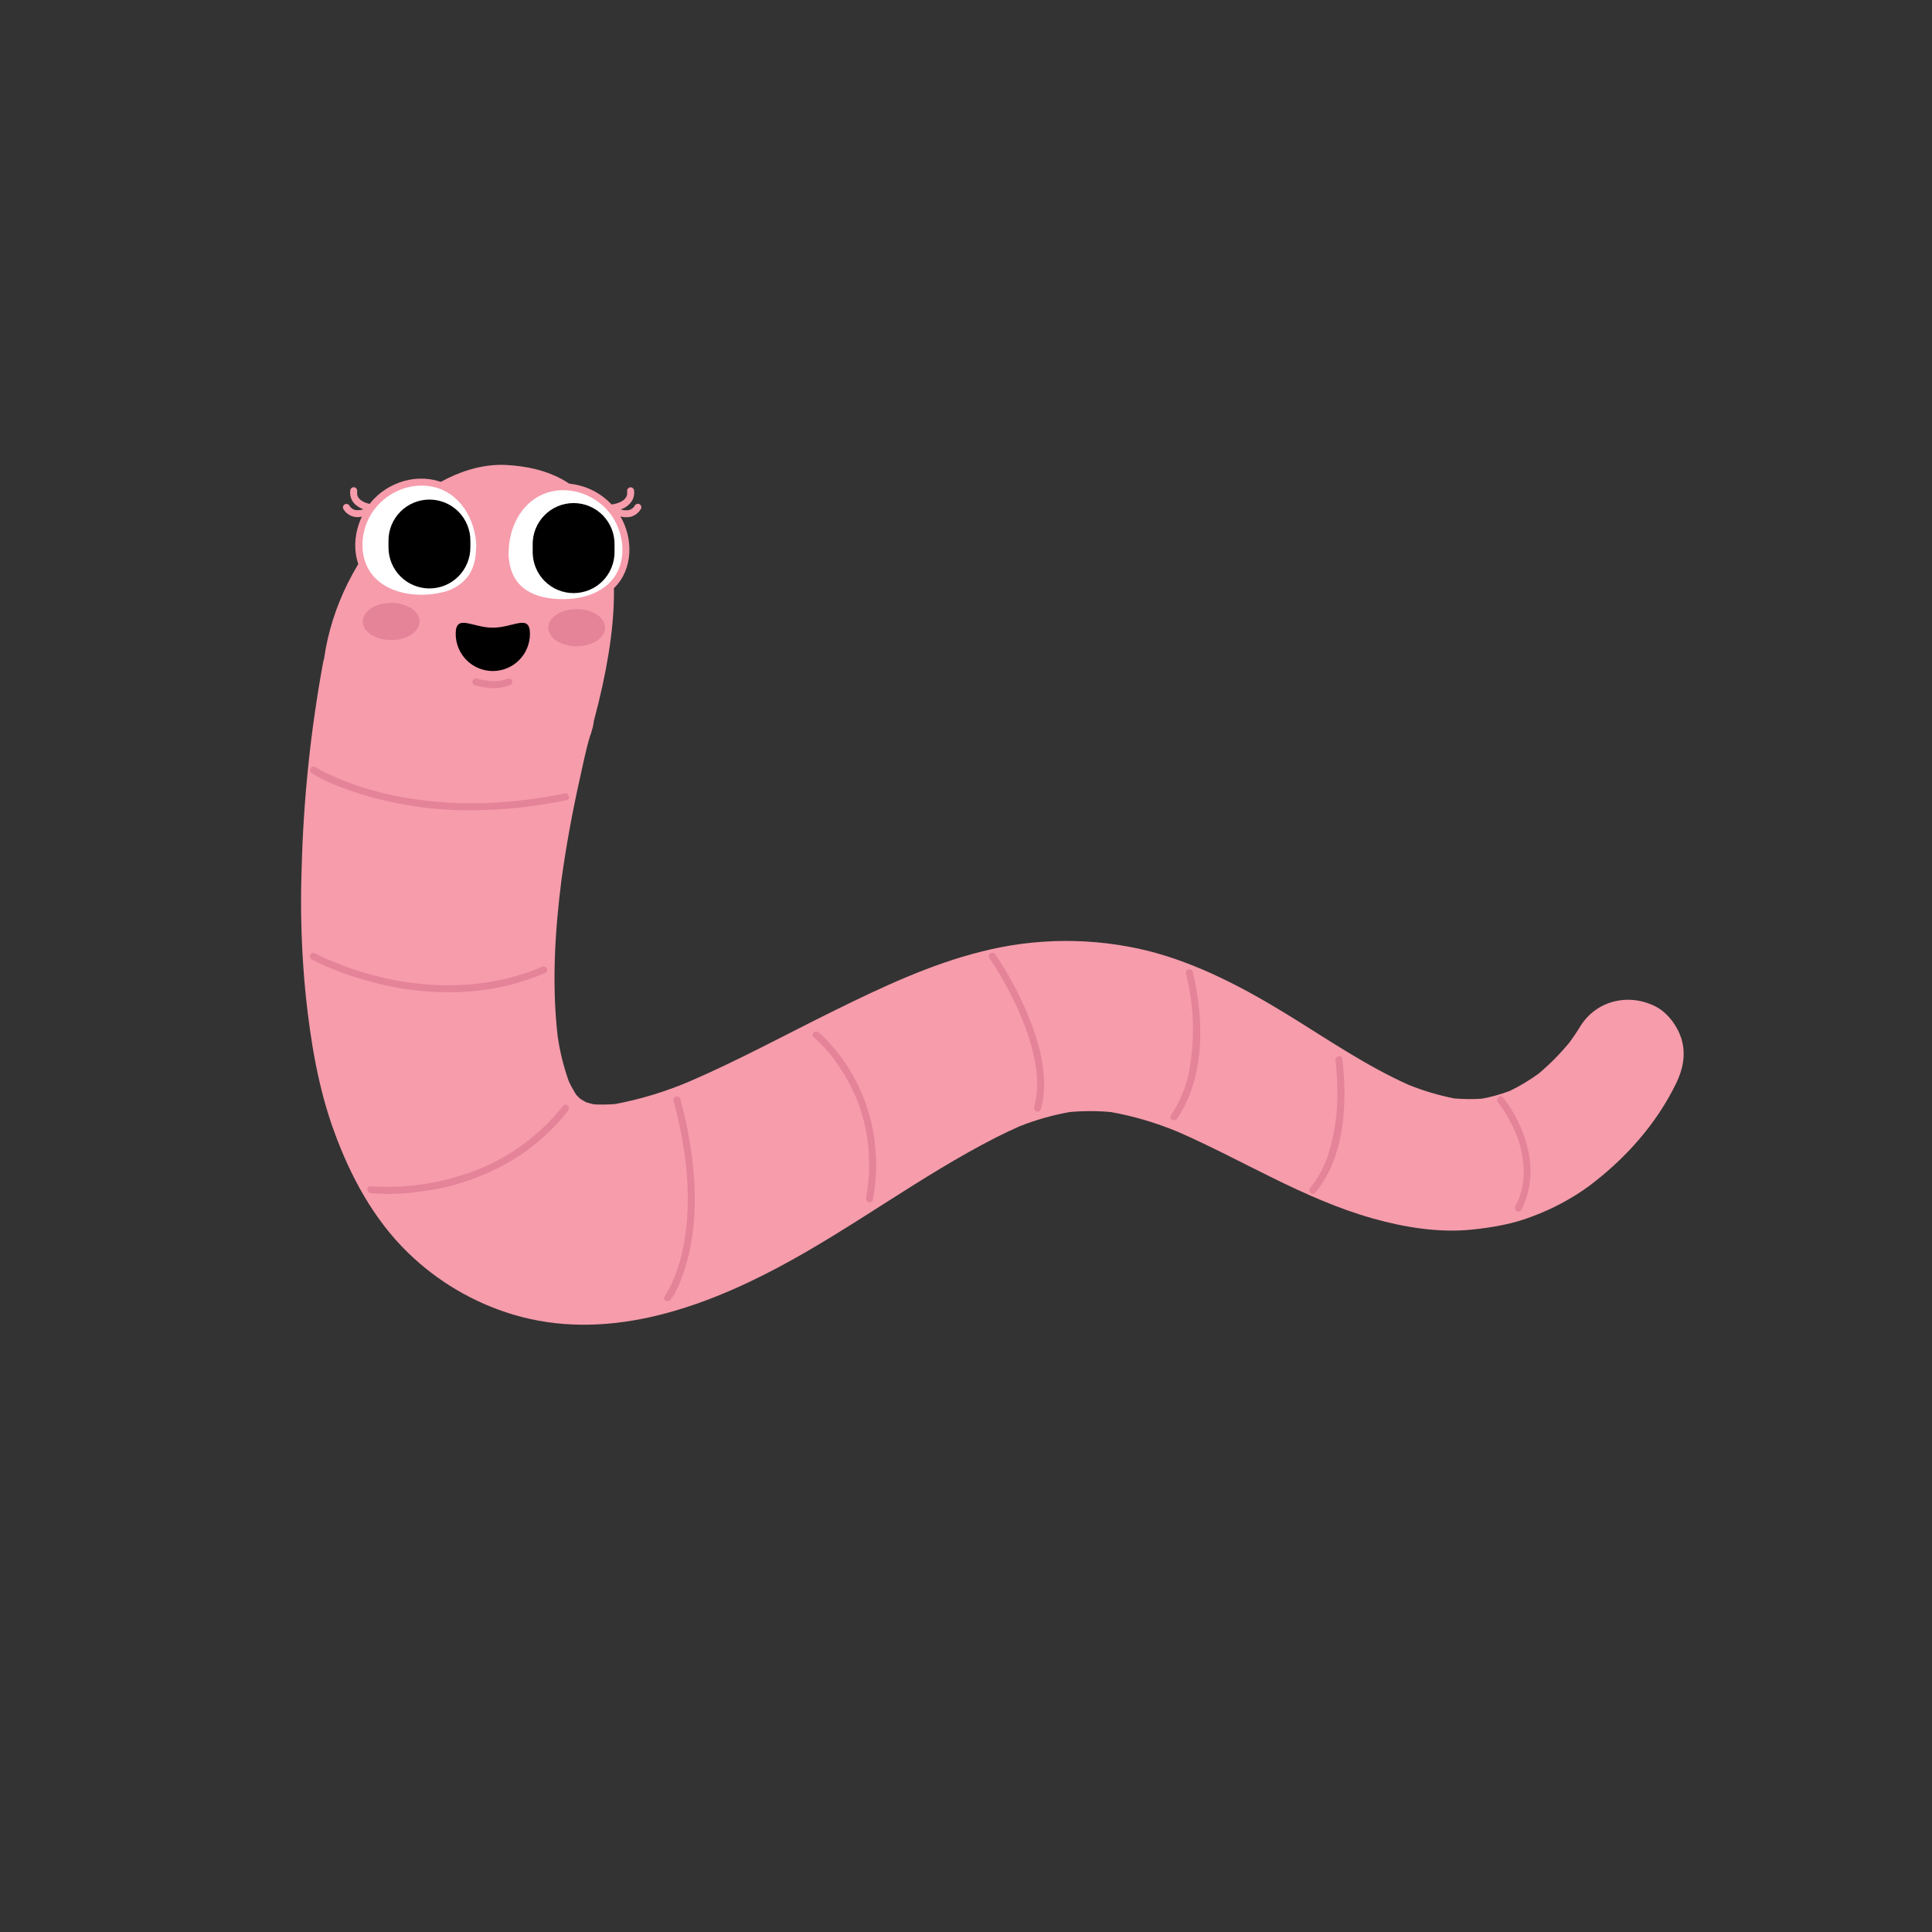 <svg xmlns="http://www.w3.org/2000/svg" xmlns:xlink="http://www.w3.org/1999/xlink" width="500" zoomAndPan="magnify" viewBox="0 0 375 375" height="500" preserveAspectRatio="xMidYMid meet" version="1.0"><rect x="0" y="0" width="375" height="375" fill="#333333" stroke="none"/><defs><clipPath id="id1"><path d="M 58.141 90 L 327 90 L 327 258 L 58.141 258 Z M 58.141 90 " clip-rule="nonzero"/></clipPath></defs><path fill="#f69cab" d="M 118.906 99.254 C 119.418 99.199 119.914 99.082 120.398 98.902 C 121.379 98.602 122.145 98.02 122.703 97.16 C 123.031 96.566 123.156 95.934 123.078 95.262 C 123.07 95.078 123.004 94.922 122.879 94.793 C 122.75 94.66 122.594 94.59 122.41 94.586 C 122.078 94.586 121.688 94.887 121.73 95.262 C 121.742 95.398 121.742 95.531 121.73 95.664 L 121.73 95.93 C 121.73 96.055 121.73 95.766 121.73 95.898 C 121.715 95.996 121.691 96.098 121.66 96.195 L 121.605 96.355 C 121.57 96.453 121.605 96.289 121.637 96.281 L 121.594 96.371 C 121.547 96.469 121.496 96.559 121.434 96.645 C 121.434 96.676 121.312 96.805 121.395 96.703 C 121.477 96.598 121.348 96.758 121.324 96.777 C 121.266 96.848 121.199 96.914 121.133 96.977 L 121.012 97.078 C 120.891 97.188 121.141 96.984 121.012 97.078 C 120.852 97.195 120.684 97.301 120.508 97.391 L 120.254 97.512 C 120.199 97.512 120.047 97.59 120.254 97.512 L 120.105 97.566 C 119.812 97.684 119.508 97.773 119.199 97.836 L 118.867 97.902 L 118.945 97.902 L 118.91 97.902 C 118.711 97.887 118.539 97.945 118.395 98.078 C 118.246 98.215 118.172 98.379 118.172 98.578 C 118.172 98.777 118.246 98.945 118.395 99.078 C 118.539 99.215 118.711 99.273 118.91 99.254 Z M 118.906 99.254 " fill-opacity="1" fill-rule="nonzero"/><path fill="#f69cab" d="M 118.648 99.488 C 119.816 100.227 121.5 100.711 122.824 100.172 C 123.484 99.895 124 99.449 124.371 98.836 C 124.48 98.672 124.512 98.496 124.465 98.309 C 124.422 98.117 124.316 97.973 124.148 97.875 C 123.98 97.777 123.805 97.754 123.617 97.809 C 123.43 97.863 123.293 97.977 123.203 98.152 C 123.16 98.23 123.109 98.301 123.055 98.371 C 123.133 98.27 122.984 98.457 122.965 98.473 L 122.801 98.637 L 122.711 98.707 C 122.777 98.66 122.777 98.66 122.711 98.707 L 122.395 98.895 C 122.328 98.926 122.332 98.926 122.395 98.895 L 122.293 98.93 L 122.102 98.988 L 121.906 99.035 L 121.809 99.035 C 121.691 99.035 121.578 99.035 121.461 99.035 L 121.27 99.035 C 121.227 99.035 121.004 99 121.203 99.035 C 121.082 99.035 120.965 98.996 120.852 98.969 C 120.621 98.918 120.395 98.852 120.172 98.77 L 120.02 98.707 C 119.973 98.707 119.848 98.66 120.02 98.707 C 119.93 98.676 119.844 98.625 119.754 98.586 C 119.664 98.551 119.418 98.422 119.258 98.324 C 119.098 98.227 118.926 98.203 118.746 98.25 C 118.566 98.297 118.43 98.402 118.336 98.562 C 118.238 98.723 118.215 98.895 118.262 99.074 C 118.309 99.254 118.414 99.391 118.574 99.488 Z M 118.648 99.488 " fill-opacity="1" fill-rule="nonzero"/><path fill="#f69cab" d="M 72.152 97.902 C 72.012 97.902 72.395 97.938 72.219 97.902 L 71.953 97.859 C 71.656 97.797 71.367 97.715 71.082 97.617 L 70.836 97.523 C 70.742 97.488 70.918 97.562 70.918 97.555 L 70.852 97.527 L 70.703 97.473 C 70.523 97.387 70.355 97.289 70.191 97.18 L 70.066 97.098 L 69.996 97.043 C 69.996 97.043 70.133 97.16 70.062 97.094 C 69.98 97.027 69.906 96.957 69.832 96.883 C 69.762 96.816 69.699 96.738 69.633 96.668 C 69.566 96.598 69.738 96.816 69.672 96.719 L 69.633 96.668 L 69.516 96.508 L 69.457 96.371 L 69.422 96.301 C 69.422 96.262 69.484 96.469 69.422 96.301 C 69.387 96.188 69.352 96.074 69.324 95.957 L 69.324 95.875 C 69.297 95.742 69.324 96.047 69.324 95.906 L 69.324 95.703 C 69.312 95.551 69.312 95.398 69.324 95.246 C 69.324 95.059 69.258 94.898 69.129 94.77 C 68.996 94.637 68.84 94.57 68.652 94.566 C 68.465 94.574 68.305 94.645 68.172 94.781 C 68.043 94.918 67.98 95.078 67.98 95.27 C 67.906 95.883 68.008 96.465 68.277 97.02 C 68.523 97.492 68.863 97.883 69.297 98.191 C 69.961 98.668 70.695 98.988 71.5 99.145 C 71.723 99.191 71.945 99.23 72.168 99.254 C 72.352 99.25 72.504 99.18 72.633 99.047 C 72.758 98.918 72.824 98.758 72.824 98.578 C 72.82 98.391 72.75 98.234 72.621 98.105 C 72.492 97.977 72.336 97.906 72.152 97.902 Z M 72.152 97.902 " fill-opacity="1" fill-rule="nonzero"/><path fill="#f69cab" d="M 71.723 98.324 C 71.559 98.418 71.391 98.508 71.219 98.586 C 71.137 98.625 71.051 98.676 70.961 98.707 L 70.816 98.758 C 70.598 98.84 70.375 98.906 70.145 98.957 C 70.031 98.957 69.91 99.008 69.793 99.023 C 69.992 99.023 69.766 99.023 69.727 99.023 L 69.527 99.023 C 69.414 99.023 69.297 99.023 69.18 99.023 L 69.082 99.023 L 69.113 99.023 L 68.922 98.98 L 68.723 98.918 L 68.629 98.887 C 68.715 98.918 68.719 98.918 68.629 98.887 L 68.312 98.699 C 68.246 98.652 68.25 98.652 68.312 98.699 L 68.227 98.625 C 68.168 98.57 68.113 98.516 68.062 98.461 C 68.062 98.461 67.891 98.258 67.969 98.363 C 67.918 98.289 67.871 98.219 67.824 98.141 C 67.73 97.984 67.59 97.883 67.41 97.836 C 67.234 97.789 67.062 97.809 66.898 97.898 C 66.742 97.992 66.637 98.133 66.59 98.312 C 66.543 98.492 66.566 98.664 66.656 98.824 C 66.949 99.309 67.34 99.688 67.828 99.965 C 68.32 100.242 68.848 100.383 69.414 100.379 C 70.289 100.352 71.113 100.137 71.887 99.73 C 72.047 99.656 72.203 99.57 72.355 99.477 C 72.516 99.391 72.625 99.258 72.68 99.086 C 72.738 98.91 72.727 98.742 72.648 98.578 C 72.555 98.41 72.418 98.305 72.238 98.254 C 72.055 98.207 71.883 98.227 71.723 98.324 Z M 71.723 98.324 " fill-opacity="1" fill-rule="nonzero"/><path fill="#f69cab" d="M 136.773 169.711 C 136.617 169.609 136.457 169.516 136.293 169.43 C 136.453 169.52 136.609 169.613 136.758 169.707 Z M 136.773 169.711 " fill-opacity="1" fill-rule="nonzero"/><g clip-path="url(#id1)"><path fill="#f69cab" d="M 326.438 201.887 C 325.746 199.379 323.809 196.66 321.477 195.426 C 316.223 192.668 309.824 194.133 306.688 199.285 C 306.055 200.332 305.363 201.336 304.641 202.328 C 302.824 204.531 300.828 206.555 298.645 208.395 C 296.879 209.672 295.016 210.789 293.059 211.746 C 291.297 212.406 289.488 212.91 287.637 213.254 C 285.84 213.375 284.047 213.359 282.254 213.203 C 279.223 212.602 276.277 211.723 273.41 210.566 C 265.098 206.844 257.566 201.652 249.824 196.891 C 241.461 191.77 232.562 187.055 223 184.602 C 217.629 183.266 212.176 182.613 206.641 182.637 C 201.109 182.664 195.664 183.367 190.305 184.75 C 180.504 187.215 171.152 191.621 162.117 196.07 C 152.75 200.68 143.578 205.688 134.02 209.828 C 129.332 211.84 124.48 213.324 119.473 214.285 C 118.082 214.41 116.691 214.43 115.297 214.352 C 114.777 214.238 114.273 214.102 113.766 213.949 C 113.367 213.734 112.984 213.5 112.602 213.258 C 112.34 213.004 112.051 212.738 111.824 212.469 C 111.301 211.641 110.828 210.785 110.41 209.898 C 109.402 207.062 108.68 204.156 108.246 201.176 C 107.086 191.086 107.695 180.824 108.984 170.758 C 109.887 164.246 111.059 157.777 112.496 151.359 C 113.121 148.562 113.684 145.652 114.52 142.879 C 114.68 142.496 114.805 142.102 114.898 141.699 C 115.082 141.145 115.199 140.574 115.254 139.996 C 125.609 101.395 113.836 91.137 98.355 90.254 C 83.191 89.41 65.789 107.207 62.906 127.84 C 62.82 128.105 62.754 128.371 62.703 128.641 C 60.277 141.855 58.895 155.18 58.547 168.609 C 58.258 176.816 58.523 185.008 59.34 193.18 C 60.289 202.137 61.75 211.109 64.852 219.602 C 68.012 228.289 72.48 236.613 79.176 243.137 C 82.047 245.93 85.207 248.344 88.66 250.379 C 92.113 252.41 95.758 254.004 99.594 255.156 C 117.227 260.438 135.328 254.336 150.918 246.074 C 165.477 238.355 178.664 228.25 193.34 220.773 C 194.84 220.012 196.363 219.297 197.898 218.613 C 201.031 217.371 204.254 216.453 207.57 215.855 C 210.27 215.605 212.969 215.605 215.664 215.855 C 220.121 216.664 224.438 217.941 228.617 219.684 C 241.25 225.195 253.059 232.719 266.43 236.492 C 272.625 238.234 279.297 239.324 285.715 238.664 C 289.773 238.242 293.746 237.559 297.543 236.059 C 301.375 234.625 304.957 232.715 308.281 230.324 C 315.371 225.031 321.473 218.25 325.359 210.23 C 326.633 207.574 327.238 204.809 326.438 201.887 Z M 326.438 201.887 " fill-opacity="1" fill-rule="nonzero"/></g><path fill="#ffffff" d="M 98.059 107.191 C 98.059 113.941 102.547 116.969 109.293 116.969 C 116.035 116.969 121.5 113.465 121.5 106.699 C 121.5 105.898 121.422 105.102 121.266 104.316 C 121.109 103.527 120.879 102.766 120.57 102.023 C 120.266 101.281 119.887 100.578 119.441 99.91 C 118.996 99.242 118.492 98.625 117.926 98.059 C 117.359 97.492 116.742 96.984 116.074 96.539 C 115.406 96.094 114.703 95.715 113.965 95.41 C 113.223 95.102 112.461 94.871 111.672 94.715 C 110.887 94.559 110.094 94.48 109.293 94.48 C 102.574 94.48 98.059 100.441 98.059 107.191 Z M 98.059 107.191 " fill-opacity="1" fill-rule="nonzero"/><path fill="#f69cab" d="M 97.379 107.191 C 97.379 109.57 97.93 111.953 99.449 113.852 C 100.172 114.695 101.012 115.402 101.965 115.969 C 102.922 116.535 103.945 116.934 105.031 117.16 C 109.723 118.262 115.602 117.629 119.191 114.137 C 122.973 110.473 122.938 104.324 120.293 100.004 C 119.953 99.445 119.57 98.914 119.148 98.414 C 118.727 97.91 118.266 97.445 117.773 97.012 C 117.281 96.582 116.758 96.188 116.203 95.836 C 115.648 95.484 115.074 95.18 114.473 94.914 C 113.875 94.652 113.258 94.434 112.625 94.266 C 111.988 94.094 111.348 93.973 110.695 93.902 C 110.043 93.832 109.391 93.809 108.738 93.84 C 108.082 93.867 107.434 93.945 106.789 94.07 C 100.801 95.391 97.422 101.383 97.379 107.191 C 97.395 107.363 97.469 107.512 97.598 107.629 C 97.727 107.746 97.879 107.809 98.055 107.809 C 98.23 107.809 98.383 107.746 98.512 107.629 C 98.641 107.512 98.715 107.363 98.73 107.191 C 98.762 102.578 101.031 97.742 105.473 95.898 C 109.914 94.051 115.16 95.73 118.145 99.328 C 121.043 102.789 121.898 108.375 119.121 112.16 C 116.43 115.832 111.273 116.656 107.039 116.168 C 104.832 115.914 102.602 115.188 101.012 113.602 C 99.301 111.906 98.719 109.535 98.703 107.191 C 98.668 107.035 98.586 106.91 98.465 106.809 C 98.34 106.711 98.199 106.66 98.039 106.66 C 97.883 106.66 97.742 106.711 97.617 106.809 C 97.492 106.91 97.414 107.035 97.379 107.191 Z M 97.379 107.191 " fill-opacity="1" fill-rule="nonzero"/><path fill="#000000" d="M 111.34 115.121 C 110.82 115.121 110.301 115.07 109.789 114.969 C 109.277 114.867 108.781 114.715 108.297 114.516 C 107.816 114.316 107.355 114.07 106.922 113.777 C 106.488 113.488 106.086 113.156 105.719 112.789 C 105.348 112.418 105.02 112.016 104.73 111.582 C 104.441 111.145 104.195 110.688 103.996 110.203 C 103.797 109.723 103.648 109.223 103.547 108.711 C 103.445 108.195 103.395 107.68 103.395 107.156 L 103.395 105.805 C 103.383 105.273 103.422 104.75 103.512 104.227 C 103.605 103.703 103.746 103.195 103.938 102.699 C 104.133 102.203 104.371 101.734 104.66 101.289 C 104.949 100.844 105.277 100.43 105.648 100.047 C 106.016 99.668 106.422 99.328 106.859 99.027 C 107.297 98.73 107.762 98.477 108.25 98.27 C 108.738 98.062 109.242 97.906 109.762 97.805 C 110.281 97.699 110.809 97.645 111.34 97.645 C 111.867 97.645 112.395 97.699 112.914 97.805 C 113.434 97.906 113.938 98.062 114.426 98.27 C 114.914 98.477 115.379 98.73 115.816 99.027 C 116.254 99.328 116.66 99.668 117.031 100.047 C 117.398 100.43 117.727 100.844 118.016 101.289 C 118.305 101.734 118.543 102.203 118.738 102.699 C 118.93 103.195 119.074 103.703 119.164 104.227 C 119.254 104.75 119.293 105.273 119.281 105.805 L 119.281 107.156 C 119.281 107.68 119.23 108.195 119.129 108.711 C 119.031 109.223 118.879 109.719 118.68 110.203 C 118.48 110.688 118.238 111.145 117.949 111.578 C 117.66 112.016 117.328 112.418 116.961 112.785 C 116.594 113.156 116.191 113.484 115.758 113.777 C 115.324 114.066 114.863 114.312 114.383 114.512 C 113.902 114.715 113.402 114.863 112.891 114.965 C 112.379 115.07 111.863 115.121 111.34 115.121 Z M 111.34 115.121 " fill-opacity="1" fill-rule="nonzero"/><path fill="#ffffff" d="M 93.082 106.297 C 93.082 113.051 88.59 116.078 81.848 116.078 C 75.105 116.078 69.637 112.562 69.637 105.812 C 69.641 105.012 69.719 104.215 69.879 103.43 C 70.035 102.645 70.27 101.883 70.574 101.145 C 70.883 100.402 71.262 99.699 71.707 99.035 C 72.152 98.367 72.656 97.754 73.223 97.188 C 73.789 96.621 74.406 96.113 75.074 95.672 C 75.738 95.227 76.441 94.848 77.18 94.543 C 77.922 94.238 78.684 94.004 79.469 93.848 C 80.254 93.691 81.047 93.613 81.848 93.613 C 88.59 93.613 93.082 99.547 93.082 106.297 Z M 93.082 106.297 " fill-opacity="1" fill-rule="nonzero"/><path fill="#f69cab" d="M 92.402 106.297 C 92.402 108.363 91.957 110.488 90.629 112.129 C 89.305 113.656 87.652 114.613 85.672 115.004 C 81.496 115.973 76.199 115.438 73 112.375 C 69.59 109.125 69.695 103.648 72.02 99.812 C 74.469 95.781 79.461 93.441 84.141 94.508 C 89.496 95.738 92.402 101.125 92.461 106.297 C 92.5 106.441 92.582 106.559 92.703 106.648 C 92.824 106.738 92.961 106.785 93.109 106.785 C 93.262 106.785 93.395 106.738 93.516 106.648 C 93.637 106.559 93.719 106.441 93.758 106.297 C 93.723 101.102 91.094 95.785 86.105 93.742 C 81.121 91.695 75.27 93.523 71.945 97.555 C 68.73 101.461 67.711 107.676 70.844 111.953 C 73.871 116.125 79.539 117.215 84.383 116.598 C 86.883 116.277 89.402 115.406 91.191 113.559 C 93.051 111.613 93.758 108.949 93.758 106.297 C 93.758 106.109 93.695 105.949 93.562 105.816 C 93.43 105.684 93.27 105.617 93.082 105.617 C 92.895 105.617 92.734 105.684 92.602 105.816 C 92.469 105.949 92.402 106.109 92.402 106.297 Z M 92.402 106.297 " fill-opacity="1" fill-rule="nonzero"/><path fill="#000000" d="M 83.352 114.215 C 83.871 114.215 84.387 114.164 84.898 114.062 C 85.41 113.961 85.902 113.812 86.383 113.613 C 86.867 113.414 87.324 113.172 87.754 112.883 C 88.188 112.594 88.59 112.266 88.957 111.898 C 89.328 111.531 89.656 111.129 89.945 110.699 C 90.238 110.266 90.48 109.809 90.684 109.328 C 90.883 108.848 91.035 108.352 91.137 107.844 C 91.242 107.332 91.293 106.816 91.297 106.297 L 91.297 104.918 C 91.297 104.395 91.246 103.879 91.145 103.367 C 91.043 102.855 90.891 102.359 90.691 101.875 C 90.492 101.395 90.246 100.938 89.957 100.504 C 89.668 100.066 89.336 99.668 88.969 99.297 C 88.598 98.93 88.199 98.598 87.766 98.309 C 87.332 98.02 86.875 97.773 86.391 97.574 C 85.91 97.375 85.414 97.227 84.902 97.121 C 84.391 97.02 83.875 96.969 83.352 96.969 C 82.832 96.969 82.312 97.02 81.801 97.121 C 81.289 97.227 80.793 97.375 80.312 97.574 C 79.832 97.773 79.371 98.02 78.938 98.309 C 78.504 98.598 78.105 98.93 77.734 99.297 C 77.367 99.668 77.039 100.066 76.746 100.504 C 76.457 100.938 76.211 101.395 76.012 101.875 C 75.812 102.359 75.664 102.855 75.559 103.367 C 75.457 103.879 75.406 104.395 75.406 104.918 L 75.406 106.297 C 75.41 106.816 75.461 107.332 75.566 107.844 C 75.668 108.352 75.82 108.848 76.02 109.328 C 76.223 109.809 76.469 110.266 76.758 110.699 C 77.047 111.129 77.379 111.531 77.746 111.898 C 78.113 112.266 78.516 112.594 78.949 112.883 C 79.383 113.172 79.84 113.414 80.32 113.613 C 80.801 113.812 81.297 113.961 81.805 114.062 C 82.316 114.164 82.832 114.215 83.352 114.215 Z M 83.352 114.215 " fill-opacity="1" fill-rule="nonzero"/><path fill="#000000" d="M 102.863 123.031 C 102.863 123.508 102.816 123.977 102.723 124.441 C 102.629 124.902 102.492 125.355 102.312 125.793 C 102.133 126.23 101.91 126.645 101.648 127.039 C 101.383 127.434 101.086 127.797 100.75 128.133 C 100.418 128.469 100.051 128.766 99.66 129.031 C 99.266 129.293 98.852 129.516 98.414 129.695 C 97.977 129.879 97.523 130.016 97.062 130.105 C 96.598 130.199 96.129 130.246 95.656 130.246 C 95.184 130.246 94.715 130.199 94.25 130.105 C 93.785 130.016 93.336 129.879 92.898 129.695 C 92.461 129.516 92.043 129.293 91.652 129.031 C 91.258 128.766 90.895 128.469 90.559 128.133 C 90.223 127.797 89.926 127.434 89.664 127.039 C 89.398 126.645 89.18 126.23 88.996 125.793 C 88.816 125.355 88.68 124.902 88.586 124.441 C 88.496 123.977 88.449 123.508 88.449 123.031 C 88.449 119.051 91.676 121.836 95.656 121.836 C 99.633 121.836 102.863 119.051 102.863 123.031 Z M 102.863 123.031 " fill-opacity="1" fill-rule="nonzero"/><path fill="#e58399" d="M 81.434 120.633 C 81.434 122.625 78.973 124.234 75.926 124.234 C 72.879 124.234 70.414 122.625 70.414 120.633 C 70.414 118.645 72.879 117.027 75.926 117.027 C 78.973 117.027 81.434 118.637 81.434 120.633 Z M 81.434 120.633 " fill-opacity="1" fill-rule="nonzero"/><path fill="#e58399" d="M 117.449 121.836 C 117.449 123.828 114.988 125.438 111.941 125.438 C 108.895 125.438 106.434 123.828 106.434 121.836 C 106.434 119.844 108.891 118.23 111.941 118.23 C 114.992 118.23 117.449 119.84 117.449 121.836 Z M 117.449 121.836 " fill-opacity="1" fill-rule="nonzero"/><path fill="#e58399" d="M 60.488 150.059 C 62.961 151.648 65.848 152.727 68.609 153.672 C 76.023 156.117 83.633 157.312 91.441 157.266 C 97.68 157.246 103.852 156.598 109.957 155.312 C 110.812 155.145 110.449 153.836 109.602 154.012 C 99.836 156.016 89.699 156.582 79.848 155.02 C 74.242 154.203 68.863 152.609 63.715 150.242 C 62.848 149.844 62.004 149.398 61.191 148.895 C 60.438 148.426 59.754 149.594 60.488 150.059 Z M 60.488 150.059 " fill-opacity="1" fill-rule="nonzero"/><path fill="#e58399" d="M 60.488 186.215 C 63.43 187.734 66.496 188.953 69.676 189.871 C 76.723 192.105 83.93 192.961 91.301 192.438 C 96.359 192.023 101.219 190.82 105.879 188.824 C 106.68 188.484 105.992 187.312 105.199 187.656 C 92.129 193.262 76.922 191.887 64.039 186.402 C 63.059 185.984 62.086 185.555 61.148 185.047 C 60.406 184.633 59.723 185.801 60.488 186.215 Z M 60.488 186.215 " fill-opacity="1" fill-rule="nonzero"/><path fill="#e58399" d="M 71.938 231.582 C 74.93 231.852 77.918 231.781 80.895 231.367 C 87.625 230.633 93.895 228.523 99.699 225.035 C 103.781 222.52 107.301 219.371 110.254 215.59 C 110.805 214.914 109.836 213.938 109.301 214.637 C 106.867 217.719 104.039 220.387 100.824 222.641 C 97.605 224.895 94.133 226.637 90.402 227.871 C 85.383 229.555 80.223 230.387 74.93 230.371 C 73.93 230.379 72.93 230.332 71.938 230.238 C 71.078 230.133 71.082 231.473 71.938 231.582 Z M 71.938 231.582 " fill-opacity="1" fill-rule="nonzero"/><path fill="#e58399" d="M 130.16 252.285 C 131.418 250.598 132.207 248.422 132.852 246.473 C 134.703 240.809 135.109 234.699 134.723 228.781 C 134.34 223.531 133.441 218.375 132.035 213.301 C 131.98 213.129 131.871 213 131.711 212.914 C 131.551 212.828 131.387 212.809 131.211 212.855 C 131.035 212.906 130.902 213.008 130.809 213.164 C 130.715 213.316 130.688 213.484 130.73 213.66 C 132.859 221.531 134.066 229.773 133.242 237.926 C 132.824 242.004 131.891 246.195 130.023 249.852 C 129.738 250.465 129.406 251.047 129.02 251.602 C 128.469 252.293 129.648 252.977 130.16 252.285 Z M 130.16 252.285 " fill-opacity="1" fill-rule="nonzero"/><path fill="#e58399" d="M 157.926 201.336 C 159.594 202.766 161.055 204.383 162.305 206.195 C 165.41 210.477 167.402 215.227 168.277 220.445 C 168.91 224.48 168.852 228.504 168.102 232.52 C 167.945 233.371 169.254 233.734 169.406 232.879 C 170.055 229.516 170.219 226.125 169.895 222.715 C 169.574 219.305 168.785 216.008 167.523 212.824 C 165.891 208.793 163.586 205.195 160.609 202.031 C 160.066 201.441 159.492 200.891 158.879 200.375 C 158.223 199.836 157.246 200.789 157.926 201.336 Z M 157.926 201.336 " fill-opacity="1" fill-rule="nonzero"/><path fill="#e58399" d="M 192.039 185.973 C 193.441 188.02 194.707 190.145 195.836 192.352 C 198.16 196.766 200.117 201.5 200.949 206.449 C 201.496 209.293 201.43 212.121 200.738 214.934 C 200.691 215.113 200.711 215.285 200.805 215.445 C 200.898 215.609 201.031 215.715 201.211 215.762 C 201.391 215.812 201.562 215.789 201.723 215.699 C 201.883 215.609 201.988 215.473 202.039 215.293 C 203.422 210.152 202.293 204.633 200.562 199.727 C 199.035 195.477 197.082 191.434 194.707 187.594 C 194.227 186.805 193.738 186.023 193.207 185.266 C 192.68 184.512 191.539 185.258 192.039 185.973 Z M 192.039 185.973 " fill-opacity="1" fill-rule="nonzero"/><path fill="#e58399" d="M 230.195 188.957 C 231.824 195.453 231.988 201.984 230.691 208.555 C 230.039 211.391 228.91 214.023 227.297 216.445 C 226.805 217.168 227.973 217.84 228.465 217.125 C 233.57 209.598 233.676 199.566 232.02 190.918 C 231.867 190.141 231.711 189.363 231.5 188.598 C 231.445 188.426 231.336 188.297 231.176 188.211 C 231.016 188.125 230.852 188.105 230.676 188.152 C 230.5 188.199 230.367 188.301 230.273 188.457 C 230.18 188.613 230.152 188.781 230.195 188.957 Z M 230.195 188.957 " fill-opacity="1" fill-rule="nonzero"/><path fill="#e58399" d="M 259.223 205.848 C 259.223 205.879 259.223 206.012 259.223 205.875 C 259.223 205.738 259.223 206.078 259.258 206.156 C 259.309 206.574 259.352 206.992 259.383 207.418 C 259.504 208.836 259.57 210.266 259.57 211.691 C 259.664 215.883 259.086 219.977 257.848 223.977 C 257.086 226.398 255.906 228.594 254.309 230.562 C 253.758 231.223 254.707 232.188 255.262 231.523 C 260.613 225.137 261.395 215.797 260.773 207.809 C 260.711 207.039 260.641 206.266 260.523 205.5 C 260.398 204.629 259.098 205.004 259.223 205.848 Z M 259.223 205.848 " fill-opacity="1" fill-rule="nonzero"/><path fill="#e58399" d="M 290.766 213.957 C 290.816 214.016 290.863 214.074 290.902 214.137 C 291.113 214.418 291.312 214.688 291.512 214.984 C 292.152 215.93 292.73 216.906 293.25 217.922 C 294.879 220.926 295.719 224.137 295.77 227.551 C 295.75 229.891 295.199 232.098 294.117 234.168 C 293.719 234.934 294.883 235.625 295.285 234.848 C 298.723 228.23 296.805 220.555 292.875 214.598 C 292.52 214.043 292.133 213.508 291.719 212.992 C 291.168 212.328 290.223 213.273 290.766 213.957 Z M 290.766 213.957 " fill-opacity="1" fill-rule="nonzero"/><path fill="#e58399" d="M 92.172 133.004 C 92.973 133.238 93.785 133.398 94.613 133.48 C 96.156 133.707 97.645 133.523 99.086 132.93 C 99.25 132.836 99.352 132.699 99.398 132.52 C 99.445 132.336 99.422 132.164 99.328 132.004 C 99.234 131.848 99.098 131.746 98.918 131.699 C 98.742 131.652 98.57 131.672 98.41 131.762 C 97.156 132.227 95.871 132.344 94.555 132.113 C 93.875 132.031 93.207 131.891 92.555 131.691 C 91.699 131.438 91.348 132.766 92.172 133.004 Z M 92.172 133.004 " fill-opacity="1" fill-rule="nonzero"/></svg>